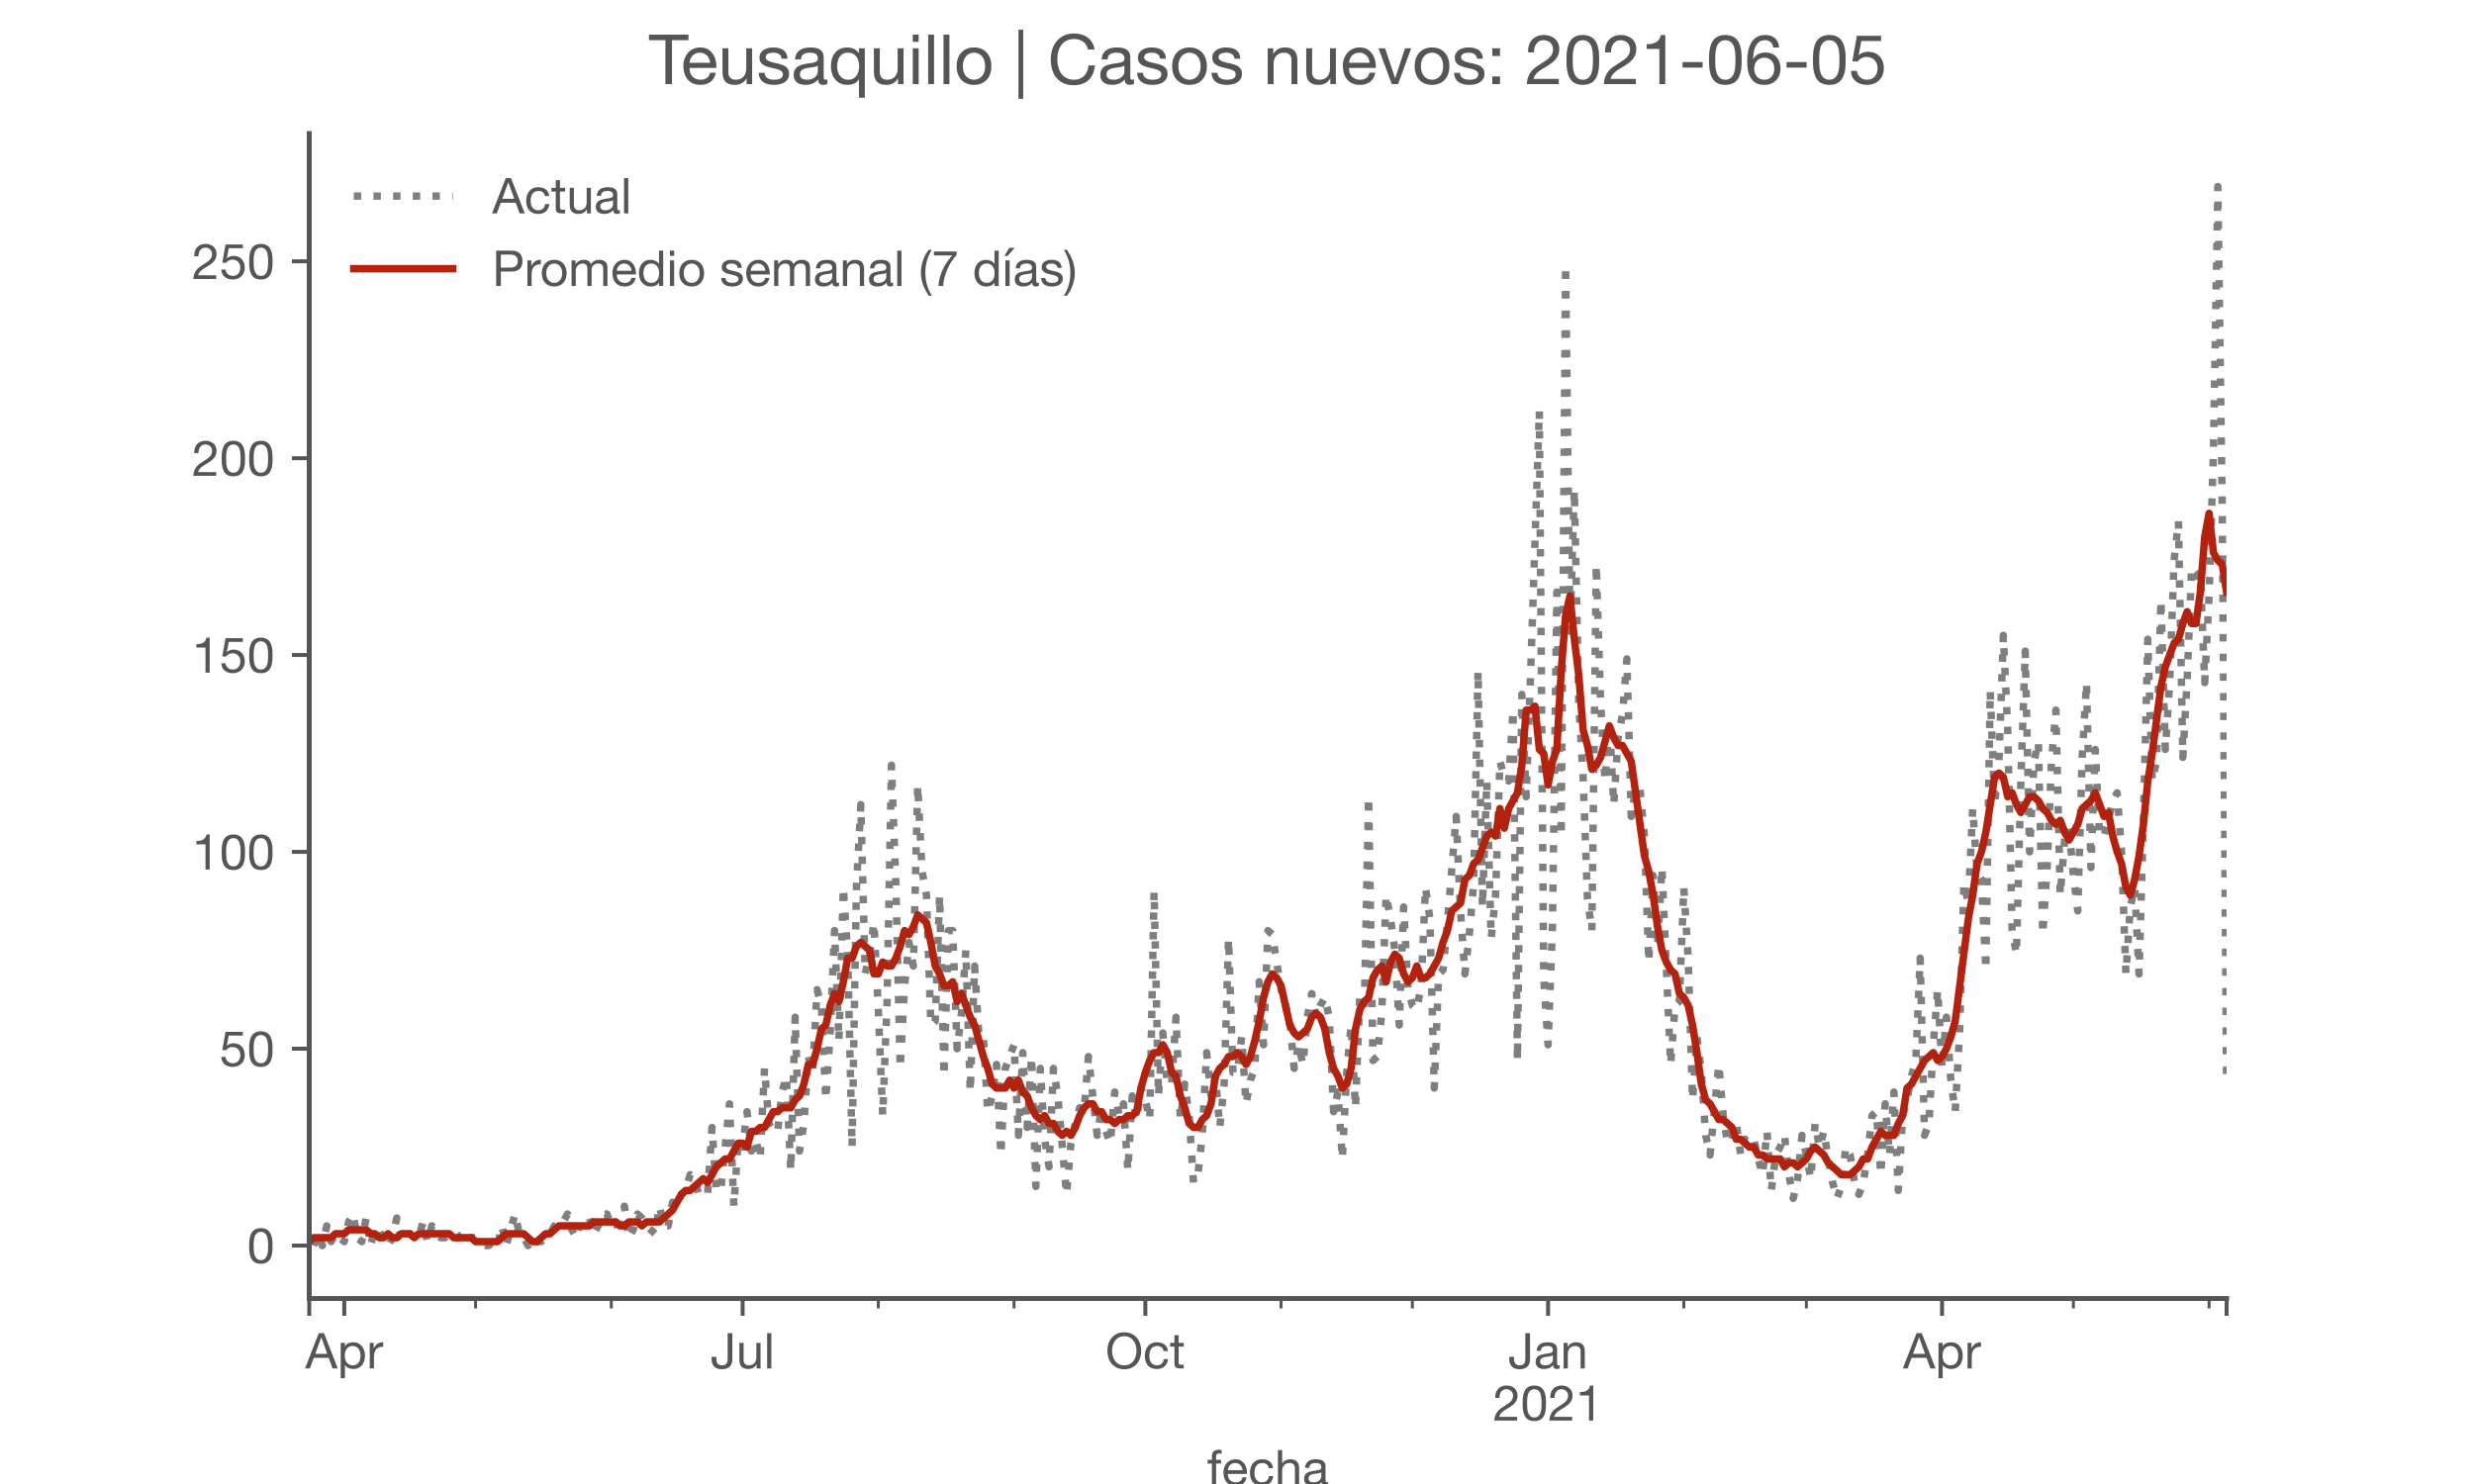 <?xml version="1.0" encoding="utf-8" standalone="no"?>
<!DOCTYPE svg PUBLIC "-//W3C//DTD SVG 1.1//EN"
  "http://www.w3.org/Graphics/SVG/1.1/DTD/svg11.dtd">
<!-- Created with matplotlib (https://matplotlib.org/) -->
<svg height="300pt" version="1.1" viewBox="0 0 500 300" width="500pt" xmlns="http://www.w3.org/2000/svg" xmlns:xlink="http://www.w3.org/1999/xlink">
 <defs>
  <style type="text/css">*{stroke-linecap:butt;stroke-linejoin:round;}</style>
 </defs>
 <g id="figure_1">
  <g id="patch_1">
   <path d="M 0 300 
L 500 300 
L 500 0 
L 0 0 
z
" style="fill:#ffffff;"/>
  </g>
  <g id="axes_1">
   <g id="patch_2">
    <path d="M 62.5 262.5 
L 450 262.5 
L 450 27 
L 62.5 27 
z
" style="fill:#ffffff;"/>
   </g>
   <g id="matplotlib.axis_1">
    <g id="xtick_1">
     <g id="line2d_1">
      <defs>
       <path d="M 0 0 
L 0 3.5 
" id="m257a72b58d" style="stroke:#555555;stroke-width:0.8;"/>
      </defs>
      <g>
       <use style="fill:#555555;stroke:#555555;stroke-width:0.8;" x="62.5" xlink:href="#m257a72b58d" y="262.5"/>
      </g>
     </g>
    </g>
    <g id="xtick_2">
     <g id="line2d_2">
      <g>
       <use style="fill:#555555;stroke:#555555;stroke-width:0.8;" x="69.578" xlink:href="#m257a72b58d" y="262.5"/>
      </g>
     </g>
     <g id="text_1">
      <!-- Apr -->
      <g style="fill:#555555;" transform="translate(61.708 276.641)scale(0.1 -0.1)">
       <defs>
        <path d="M 20.094 29.5 
L 32.203 62.797 
L 32.406 62.797 
L 44.297 29.5 
z
M 27.203 71.406 
L -0.594 0 
L 9.094 0 
L 17.094 21.5 
L 47.297 21.5 
L 55.094 0 
L 65.594 0 
L 37.703 71.406 
z
" id="HelveticaNeue-65"/>
        <path d="M 6.703 51.703 
L 6.703 -19.703 
L 15.203 -19.703 
L 15.203 6.906 
L 15.406 6.906 
Q 16.797 4.594 18.844 3.047 
Q 20.906 1.5 23.203 0.594 
Q 25.5 -0.297 27.844 -0.688 
Q 30.203 -1.094 32.094 -1.094 
Q 38 -1.094 42.453 1 
Q 46.906 3.094 49.844 6.75 
Q 52.797 10.406 54.25 15.297 
Q 55.703 20.203 55.703 25.703 
Q 55.703 31.203 54.203 36.094 
Q 52.703 41 49.75 44.75 
Q 46.797 48.5 42.344 50.703 
Q 37.906 52.906 31.906 52.906 
Q 26.5 52.906 22 50.953 
Q 17.5 49 15.406 44.703 
L 15.203 44.703 
L 15.203 51.703 
z
M 46.703 26.297 
Q 46.703 22.5 45.891 18.891 
Q 45.094 15.297 43.297 12.5 
Q 41.5 9.703 38.547 8 
Q 35.594 6.297 31.203 6.297 
Q 26.797 6.297 23.688 7.938 
Q 20.594 9.594 18.641 12.297 
Q 16.703 15 15.797 18.547 
Q 14.906 22.094 14.906 25.906 
Q 14.906 29.5 15.75 33 
Q 16.594 36.5 18.5 39.25 
Q 20.406 42 23.406 43.703 
Q 26.406 45.406 30.703 45.406 
Q 34.797 45.406 37.844 43.797 
Q 40.906 42.203 42.844 39.5 
Q 44.797 36.797 45.75 33.344 
Q 46.703 29.906 46.703 26.297 
z
" id="HelveticaNeue-112"/>
        <path d="M 6.094 51.703 
L 6.094 0 
L 14.594 0 
L 14.594 23 
Q 14.594 28 15.594 31.844 
Q 16.594 35.703 18.797 38.391 
Q 21 41.094 24.594 42.5 
Q 28.203 43.906 33.297 43.906 
L 33.297 52.906 
Q 26.406 53.094 21.906 50.094 
Q 17.406 47.094 14.297 40.797 
L 14.094 40.797 
L 14.094 51.703 
z
" id="HelveticaNeue-114"/>
       </defs>
       <use xlink:href="#HelveticaNeue-65"/>
       <use x="64.8" xlink:href="#HelveticaNeue-112"/>
       <use x="124.1" xlink:href="#HelveticaNeue-114"/>
      </g>
     </g>
    </g>
    <g id="xtick_3">
     <g id="line2d_3">
      <g>
       <use style="fill:#555555;stroke:#555555;stroke-width:0.8;" x="150.086" xlink:href="#m257a72b58d" y="262.5"/>
      </g>
     </g>
     <g id="text_2">
      <!-- Jul -->
      <g style="fill:#555555;" transform="translate(143.6 276.641)scale(0.1 -0.1)">
       <defs>
        <path d="M 44.094 17.797 
L 44.094 71.406 
L 34.594 71.406 
L 34.594 19.203 
Q 34.594 13.297 32.141 9.797 
Q 29.703 6.297 23.203 6.297 
Q 19.703 6.297 17.453 7.344 
Q 15.203 8.406 13.953 10.297 
Q 12.703 12.203 12.203 14.797 
Q 11.703 17.406 11.703 20.5 
L 11.703 23.5 
L 2.203 23.5 
L 2.203 19.094 
Q 2.203 8.906 7.594 3.656 
Q 13 -1.594 23 -1.594 
Q 29 -1.594 33.047 0.047 
Q 37.094 1.703 39.547 4.453 
Q 42 7.203 43.047 10.703 
Q 44.094 14.203 44.094 17.797 
z
" id="HelveticaNeue-74"/>
        <path d="M 49.203 0 
L 49.203 51.703 
L 40.703 51.703 
L 40.703 22.5 
Q 40.703 19 39.75 16.047 
Q 38.797 13.094 36.891 10.891 
Q 35 8.703 32.141 7.5 
Q 29.297 6.297 25.406 6.297 
Q 20.5 6.297 17.703 9.094 
Q 14.906 11.906 14.906 16.703 
L 14.906 51.703 
L 6.406 51.703 
L 6.406 17.703 
Q 6.406 13.5 7.25 10.047 
Q 8.094 6.594 10.188 4.094 
Q 12.297 1.594 15.688 0.25 
Q 19.094 -1.094 24.203 -1.094 
Q 29.906 -1.094 34.094 1.156 
Q 38.297 3.406 41 8.203 
L 41.203 8.203 
L 41.203 0 
z
" id="HelveticaNeue-117"/>
        <path d="M 6.906 71.406 
L 6.906 0 
L 15.406 0 
L 15.406 71.406 
z
" id="HelveticaNeue-108"/>
       </defs>
       <use xlink:href="#HelveticaNeue-74"/>
       <use x="51.9" xlink:href="#HelveticaNeue-117"/>
       <use x="107.5" xlink:href="#HelveticaNeue-108"/>
      </g>
     </g>
    </g>
    <g id="xtick_4">
     <g id="line2d_4">
      <g>
       <use style="fill:#555555;stroke:#555555;stroke-width:0.8;" x="231.478" xlink:href="#m257a72b58d" y="262.5"/>
      </g>
     </g>
     <g id="text_3">
      <!-- Oct -->
      <g style="fill:#555555;" transform="translate(223.418 276.641)scale(0.1 -0.1)">
       <defs>
        <path d="M 13.297 35.703 
Q 13.297 41.094 14.688 46.344 
Q 16.094 51.594 19.094 55.797 
Q 22.094 60 26.797 62.547 
Q 31.5 65.094 38 65.094 
Q 44.5 65.094 49.203 62.547 
Q 53.906 60 56.906 55.797 
Q 59.906 51.594 61.297 46.344 
Q 62.703 41.094 62.703 35.703 
Q 62.703 30.297 61.297 25.047 
Q 59.906 19.797 56.906 15.594 
Q 53.906 11.406 49.203 8.844 
Q 44.5 6.297 38 6.297 
Q 31.5 6.297 26.797 8.844 
Q 22.094 11.406 19.094 15.594 
Q 16.094 19.797 14.688 25.047 
Q 13.297 30.297 13.297 35.703 
z
M 3.797 35.703 
Q 3.797 28.406 5.938 21.656 
Q 8.094 14.906 12.391 9.703 
Q 16.703 4.5 23.094 1.453 
Q 29.5 -1.594 38 -1.594 
Q 46.5 -1.594 52.891 1.453 
Q 59.297 4.5 63.594 9.703 
Q 67.906 14.906 70.047 21.656 
Q 72.203 28.406 72.203 35.703 
Q 72.203 43 70.047 49.75 
Q 67.906 56.5 63.594 61.703 
Q 59.297 66.906 52.891 70 
Q 46.5 73.094 38 73.094 
Q 29.5 73.094 23.094 70 
Q 16.703 66.906 12.391 61.703 
Q 8.094 56.5 5.938 49.75 
Q 3.797 43 3.797 35.703 
z
" id="HelveticaNeue-79"/>
        <path d="M 41.5 35.094 
L 50.297 35.094 
Q 49.797 39.703 47.891 43.047 
Q 46 46.406 43.047 48.594 
Q 40.094 50.797 36.25 51.844 
Q 32.406 52.906 28 52.906 
Q 21.906 52.906 17.297 50.75 
Q 12.703 48.594 9.641 44.844 
Q 6.594 41.094 5.094 36.047 
Q 3.594 31 3.594 25.203 
Q 3.594 19.406 5.141 14.547 
Q 6.703 9.703 9.75 6.203 
Q 12.797 2.703 17.344 0.797 
Q 21.906 -1.094 27.797 -1.094 
Q 37.703 -1.094 43.453 4.094 
Q 49.203 9.297 50.594 18.906 
L 41.906 18.906 
Q 41.094 12.906 37.547 9.594 
Q 34 6.297 27.703 6.297 
Q 23.703 6.297 20.797 7.891 
Q 17.906 9.5 16.094 12.141 
Q 14.297 14.797 13.438 18.188 
Q 12.594 21.594 12.594 25.203 
Q 12.594 29.094 13.391 32.75 
Q 14.203 36.406 16.047 39.203 
Q 17.906 42 21 43.703 
Q 24.094 45.406 28.703 45.406 
Q 34.094 45.406 37.297 42.703 
Q 40.5 40 41.5 35.094 
z
" id="HelveticaNeue-99"/>
        <path d="M 18.203 51.703 
L 18.203 67.203 
L 9.703 67.203 
L 9.703 51.703 
L 0.906 51.703 
L 0.906 44.203 
L 9.703 44.203 
L 9.703 11.297 
Q 9.703 7.703 10.391 5.5 
Q 11.094 3.297 12.547 2.094 
Q 14 0.906 16.344 0.453 
Q 18.703 0 22 0 
L 28.5 0 
L 28.5 7.5 
L 24.594 7.5 
Q 22.594 7.5 21.344 7.641 
Q 20.094 7.797 19.391 8.297 
Q 18.703 8.797 18.453 9.688 
Q 18.203 10.594 18.203 12.094 
L 18.203 44.203 
L 28.5 44.203 
L 28.5 51.703 
z
" id="HelveticaNeue-116"/>
       </defs>
       <use xlink:href="#HelveticaNeue-79"/>
       <use x="76" xlink:href="#HelveticaNeue-99"/>
       <use x="129.7" xlink:href="#HelveticaNeue-116"/>
      </g>
     </g>
    </g>
    <g id="xtick_5">
     <g id="line2d_5">
      <g>
       <use style="fill:#555555;stroke:#555555;stroke-width:0.8;" x="312.871" xlink:href="#m257a72b58d" y="262.5"/>
      </g>
     </g>
     <g id="text_4">
      <!-- Jan -->
      <g style="fill:#555555;" transform="translate(304.811 276.641)scale(0.1 -0.1)">
       <defs>
        <path d="M 52.203 0.203 
Q 50 -1.094 46.094 -1.094 
Q 42.797 -1.094 40.844 0.75 
Q 38.906 2.594 38.906 6.797 
Q 35.406 2.594 30.75 0.75 
Q 26.094 -1.094 20.703 -1.094 
Q 17.203 -1.094 14.047 -0.297 
Q 10.906 0.5 8.594 2.203 
Q 6.297 3.906 4.938 6.656 
Q 3.594 9.406 3.594 13.297 
Q 3.594 17.703 5.094 20.5 
Q 6.594 23.297 9.047 25.047 
Q 11.5 26.797 14.641 27.688 
Q 17.797 28.594 21.094 29.203 
Q 24.594 29.906 27.75 30.25 
Q 30.906 30.594 33.297 31.25 
Q 35.703 31.906 37.094 33.156 
Q 38.5 34.406 38.5 36.797 
Q 38.5 39.594 37.453 41.297 
Q 36.406 43 34.75 43.891 
Q 33.094 44.797 31.047 45.094 
Q 29 45.406 27 45.406 
Q 21.594 45.406 18 43.344 
Q 14.406 41.297 14.094 35.594 
L 5.594 35.594 
Q 5.797 40.406 7.594 43.703 
Q 9.406 47 12.406 49.047 
Q 15.406 51.094 19.25 52 
Q 23.094 52.906 27.5 52.906 
Q 31 52.906 34.453 52.406 
Q 37.906 51.906 40.703 50.344 
Q 43.5 48.797 45.203 46 
Q 46.906 43.203 46.906 38.703 
L 46.906 12.094 
Q 46.906 9.094 47.25 7.688 
Q 47.594 6.297 49.594 6.297 
Q 50.703 6.297 52.203 6.797 
z
M 38.406 26.703 
Q 36.797 25.5 34.188 24.953 
Q 31.594 24.406 28.75 24.047 
Q 25.906 23.703 23 23.25 
Q 20.094 22.797 17.797 21.797 
Q 15.5 20.797 14.047 18.938 
Q 12.594 17.094 12.594 13.906 
Q 12.594 11.797 13.438 10.344 
Q 14.297 8.906 15.641 8 
Q 17 7.094 18.797 6.688 
Q 20.594 6.297 22.594 6.297 
Q 26.797 6.297 29.797 7.438 
Q 32.797 8.594 34.688 10.344 
Q 36.594 12.094 37.5 14.141 
Q 38.406 16.203 38.406 18 
z
" id="HelveticaNeue-97"/>
        <path d="M 6.406 51.703 
L 6.406 0 
L 14.906 0 
L 14.906 29.203 
Q 14.906 32.703 15.844 35.641 
Q 16.797 38.594 18.688 40.797 
Q 20.594 43 23.438 44.203 
Q 26.297 45.406 30.203 45.406 
Q 35.094 45.406 37.891 42.594 
Q 40.703 39.797 40.703 35 
L 40.703 0 
L 49.203 0 
L 49.203 34 
Q 49.203 38.203 48.344 41.641 
Q 47.5 45.094 45.391 47.594 
Q 43.297 50.094 39.891 51.5 
Q 36.5 52.906 31.406 52.906 
Q 19.906 52.906 14.594 43.5 
L 14.406 43.5 
L 14.406 51.703 
z
" id="HelveticaNeue-110"/>
       </defs>
       <use xlink:href="#HelveticaNeue-74"/>
       <use x="51.9" xlink:href="#HelveticaNeue-97"/>
       <use x="105.6" xlink:href="#HelveticaNeue-110"/>
      </g>
      <!-- 2021 -->
      <g style="fill:#555555;" transform="translate(301.752 287.18)scale(0.1 -0.1)">
       <defs>
        <path d="M 4.406 45.797 
L 12.906 45.797 
Q 12.797 49 13.547 52.141 
Q 14.297 55.297 16 57.797 
Q 17.703 60.297 20.344 61.844 
Q 23 63.406 26.703 63.406 
Q 29.5 63.406 32 62.5 
Q 34.5 61.594 36.344 59.891 
Q 38.203 58.203 39.297 55.844 
Q 40.406 53.5 40.406 50.594 
Q 40.406 46.906 39.25 44.094 
Q 38.094 41.297 35.844 38.891 
Q 33.594 36.5 30.188 34.141 
Q 26.797 31.797 22.297 29 
Q 18.594 26.797 15.188 24.297 
Q 11.797 21.797 9.094 18.5 
Q 6.406 15.203 4.656 10.75 
Q 2.906 6.297 2.406 0 
L 48.703 0 
L 48.703 7.5 
L 12.297 7.5 
Q 12.906 10.797 14.844 13.344 
Q 16.797 15.906 19.547 18.094 
Q 22.297 20.297 25.594 22.25 
Q 28.906 24.203 32.203 26.203 
Q 35.5 28.297 38.594 30.594 
Q 41.703 32.906 44.094 35.75 
Q 46.5 38.594 47.953 42.188 
Q 49.406 45.797 49.406 50.5 
Q 49.406 55.5 47.656 59.297 
Q 45.906 63.094 42.906 65.641 
Q 39.906 68.203 35.844 69.547 
Q 31.797 70.906 27.203 70.906 
Q 21.594 70.906 17.188 69 
Q 12.797 67.094 9.844 63.75 
Q 6.906 60.406 5.5 55.797 
Q 4.094 51.203 4.406 45.797 
z
" id="HelveticaNeue-50"/>
        <path d="M 13.203 34.906 
Q 13.203 37.5 13.25 40.641 
Q 13.297 43.797 13.75 46.938 
Q 14.203 50.094 15.047 53.094 
Q 15.906 56.094 17.547 58.344 
Q 19.203 60.594 21.703 62 
Q 24.203 63.406 27.797 63.406 
Q 31.406 63.406 33.906 62 
Q 36.406 60.594 38.047 58.344 
Q 39.703 56.094 40.547 53.094 
Q 41.406 50.094 41.844 46.938 
Q 42.297 43.797 42.344 40.641 
Q 42.406 37.5 42.406 34.906 
Q 42.406 30.906 42.156 25.953 
Q 41.906 21 40.547 16.641 
Q 39.203 12.297 36.203 9.297 
Q 33.203 6.297 27.797 6.297 
Q 22.406 6.297 19.406 9.297 
Q 16.406 12.297 15.047 16.641 
Q 13.703 21 13.453 25.953 
Q 13.203 30.906 13.203 34.906 
z
M 4.203 34.797 
Q 4.203 30.906 4.391 26.703 
Q 4.594 22.5 5.391 18.5 
Q 6.203 14.5 7.703 10.953 
Q 9.203 7.406 11.797 4.703 
Q 14.406 2 18.344 0.453 
Q 22.297 -1.094 27.797 -1.094 
Q 33.406 -1.094 37.297 0.453 
Q 41.203 2 43.797 4.703 
Q 46.406 7.406 47.906 10.953 
Q 49.406 14.5 50.203 18.5 
Q 51 22.5 51.203 26.703 
Q 51.406 30.906 51.406 34.797 
Q 51.406 38.703 51.203 42.891 
Q 51 47.094 50.203 51.094 
Q 49.406 55.094 47.906 58.688 
Q 46.406 62.297 43.797 65 
Q 41.203 67.703 37.25 69.297 
Q 33.297 70.906 27.797 70.906 
Q 22.297 70.906 18.344 69.297 
Q 14.406 67.703 11.797 65 
Q 9.203 62.297 7.703 58.688 
Q 6.203 55.094 5.391 51.094 
Q 4.594 47.094 4.391 42.891 
Q 4.203 38.703 4.203 34.797 
z
" id="HelveticaNeue-48"/>
        <path d="M 35.594 0 
L 35.594 70.906 
L 29.094 70.906 
Q 28.406 66.906 26.5 64.297 
Q 24.594 61.703 21.844 60.203 
Q 19.094 58.703 15.688 58.141 
Q 12.297 57.594 8.703 57.594 
L 8.703 50.797 
L 27.094 50.797 
L 27.094 0 
z
" id="HelveticaNeue-49"/>
       </defs>
       <use xlink:href="#HelveticaNeue-50"/>
       <use x="55.6" xlink:href="#HelveticaNeue-48"/>
       <use x="111.2" xlink:href="#HelveticaNeue-50"/>
       <use x="166.8" xlink:href="#HelveticaNeue-49"/>
      </g>
     </g>
    </g>
    <g id="xtick_6">
     <g id="line2d_6">
      <g>
       <use style="fill:#555555;stroke:#555555;stroke-width:0.8;" x="392.494" xlink:href="#m257a72b58d" y="262.5"/>
      </g>
     </g>
     <g id="text_5">
      <!-- Apr -->
      <g style="fill:#555555;" transform="translate(384.625 276.641)scale(0.1 -0.1)">
       <use xlink:href="#HelveticaNeue-65"/>
       <use x="64.8" xlink:href="#HelveticaNeue-112"/>
       <use x="124.1" xlink:href="#HelveticaNeue-114"/>
      </g>
     </g>
    </g>
    <g id="xtick_7">
     <g id="line2d_7">
      <g>
       <use style="fill:#555555;stroke:#555555;stroke-width:0.8;" x="450" xlink:href="#m257a72b58d" y="262.5"/>
      </g>
     </g>
    </g>
    <g id="xtick_8">
     <g id="line2d_8">
      <defs>
       <path d="M 0 0 
L 0 2 
" id="m88e6ad3fe5" style="stroke:#555555;stroke-width:0.6;"/>
      </defs>
      <g>
       <use style="fill:#555555;stroke:#555555;stroke-width:0.6;" x="96.119" xlink:href="#m88e6ad3fe5" y="262.5"/>
      </g>
     </g>
    </g>
    <g id="xtick_9">
     <g id="line2d_9">
      <g>
       <use style="fill:#555555;stroke:#555555;stroke-width:0.6;" x="123.545" xlink:href="#m88e6ad3fe5" y="262.5"/>
      </g>
     </g>
    </g>
    <g id="xtick_10">
     <g id="line2d_10">
      <g>
       <use style="fill:#555555;stroke:#555555;stroke-width:0.6;" x="177.511" xlink:href="#m88e6ad3fe5" y="262.5"/>
      </g>
     </g>
    </g>
    <g id="xtick_11">
     <g id="line2d_11">
      <g>
       <use style="fill:#555555;stroke:#555555;stroke-width:0.6;" x="204.937" xlink:href="#m88e6ad3fe5" y="262.5"/>
      </g>
     </g>
    </g>
    <g id="xtick_12">
     <g id="line2d_12">
      <g>
       <use style="fill:#555555;stroke:#555555;stroke-width:0.6;" x="258.904" xlink:href="#m88e6ad3fe5" y="262.5"/>
      </g>
     </g>
    </g>
    <g id="xtick_13">
     <g id="line2d_13">
      <g>
       <use style="fill:#555555;stroke:#555555;stroke-width:0.6;" x="285.445" xlink:href="#m88e6ad3fe5" y="262.5"/>
      </g>
     </g>
    </g>
    <g id="xtick_14">
     <g id="line2d_14">
      <g>
       <use style="fill:#555555;stroke:#555555;stroke-width:0.6;" x="340.297" xlink:href="#m88e6ad3fe5" y="262.5"/>
      </g>
     </g>
    </g>
    <g id="xtick_15">
     <g id="line2d_15">
      <g>
       <use style="fill:#555555;stroke:#555555;stroke-width:0.6;" x="365.068" xlink:href="#m88e6ad3fe5" y="262.5"/>
      </g>
     </g>
    </g>
    <g id="xtick_16">
     <g id="line2d_16">
      <g>
       <use style="fill:#555555;stroke:#555555;stroke-width:0.6;" x="419.035" xlink:href="#m88e6ad3fe5" y="262.5"/>
      </g>
     </g>
    </g>
    <g id="xtick_17">
     <g id="line2d_17">
      <g>
       <use style="fill:#555555;stroke:#555555;stroke-width:0.6;" x="446.461" xlink:href="#m88e6ad3fe5" y="262.5"/>
      </g>
     </g>
    </g>
    <g id="text_6">
     <!-- fecha -->
     <g style="fill:#555555;" transform="translate(243.935 300.291)scale(0.1 -0.1)">
      <defs>
       <path d="M 9.906 44.203 
L 9.906 0 
L 18.406 0 
L 18.406 44.203 
L 28.406 44.203 
L 28.406 51.703 
L 18.406 51.703 
L 18.406 58.906 
Q 18.406 62.297 20.094 63.5 
Q 21.797 64.703 24.906 64.703 
Q 26 64.703 27.297 64.547 
Q 28.594 64.406 29.703 64 
L 29.703 71.406 
Q 28.5 71.797 26.953 72 
Q 25.406 72.203 24.203 72.203 
Q 17.203 72.203 13.547 68.953 
Q 9.906 65.703 9.906 59.406 
L 9.906 51.703 
L 1.203 51.703 
L 1.203 44.203 
z
" id="HelveticaNeue-102"/>
       <path d="M 42.297 30.797 
L 12.594 30.797 
Q 12.797 33.797 13.891 36.438 
Q 15 39.094 16.891 41.094 
Q 18.797 43.094 21.438 44.25 
Q 24.094 45.406 27.406 45.406 
Q 30.594 45.406 33.25 44.25 
Q 35.906 43.094 37.844 41.141 
Q 39.797 39.203 40.938 36.5 
Q 42.094 33.797 42.297 30.797 
z
M 50.5 16.406 
L 42.094 16.406 
Q 41 11.297 37.547 8.797 
Q 34.094 6.297 28.703 6.297 
Q 24.5 6.297 21.391 7.688 
Q 18.297 9.094 16.297 11.438 
Q 14.297 13.797 13.391 16.844 
Q 12.5 19.906 12.594 23.297 
L 51.297 23.297 
Q 51.5 28 50.453 33.203 
Q 49.406 38.406 46.656 42.797 
Q 43.906 47.203 39.344 50.047 
Q 34.797 52.906 27.906 52.906 
Q 22.594 52.906 18.141 50.906 
Q 13.703 48.906 10.453 45.297 
Q 7.203 41.703 5.391 36.797 
Q 3.594 31.906 3.594 26 
Q 3.797 20.094 5.344 15.094 
Q 6.906 10.094 10 6.5 
Q 13.094 2.906 17.641 0.906 
Q 22.203 -1.094 28.406 -1.094 
Q 37.203 -1.094 43 3.297 
Q 48.797 7.703 50.5 16.406 
z
" id="HelveticaNeue-101"/>
       <path d="M 6.406 71.406 
L 6.406 0 
L 14.906 0 
L 14.906 29.203 
Q 14.906 32.703 15.844 35.641 
Q 16.797 38.594 18.688 40.797 
Q 20.594 43 23.438 44.203 
Q 26.297 45.406 30.203 45.406 
Q 35.094 45.406 37.891 42.594 
Q 40.703 39.797 40.703 35 
L 40.703 0 
L 49.203 0 
L 49.203 34 
Q 49.203 38.203 48.344 41.641 
Q 47.5 45.094 45.391 47.594 
Q 43.297 50.094 39.891 51.5 
Q 36.5 52.906 31.406 52.906 
Q 29.094 52.906 26.641 52.406 
Q 24.203 51.906 21.953 50.844 
Q 19.703 49.797 17.891 48.141 
Q 16.094 46.5 15.094 44.094 
L 14.906 44.094 
L 14.906 71.406 
z
" id="HelveticaNeue-104"/>
      </defs>
      <use xlink:href="#HelveticaNeue-102"/>
      <use x="29.6" xlink:href="#HelveticaNeue-101"/>
      <use x="83.3" xlink:href="#HelveticaNeue-99"/>
      <use x="137" xlink:href="#HelveticaNeue-104"/>
      <use x="192.6" xlink:href="#HelveticaNeue-97"/>
     </g>
    </g>
   </g>
   <g id="matplotlib.axis_2">
    <g id="ytick_1">
     <g id="line2d_18">
      <defs>
       <path d="M 0 0 
L -3.5 0 
" id="mdc3d854dc9" style="stroke:#555555;stroke-width:0.8;"/>
      </defs>
      <g>
       <use style="fill:#555555;stroke:#555555;stroke-width:0.8;" x="62.5" xlink:href="#mdc3d854dc9" y="251.795"/>
      </g>
     </g>
     <g id="text_7">
      <!-- 0 -->
      <g style="fill:#555555;" transform="translate(49.941 255.366)scale(0.1 -0.1)">
       <use xlink:href="#HelveticaNeue-48"/>
      </g>
     </g>
    </g>
    <g id="ytick_2">
     <g id="line2d_19">
      <g>
       <use style="fill:#555555;stroke:#555555;stroke-width:0.8;" x="62.5" xlink:href="#mdc3d854dc9" y="212.002"/>
      </g>
     </g>
     <g id="text_8">
      <!-- 50 -->
      <g style="fill:#555555;" transform="translate(44.381 215.572)scale(0.1 -0.1)">
       <defs>
        <path d="M 47 62.203 
L 47 69.703 
L 12 69.703 
L 5.406 32.906 
L 12.703 32.5 
Q 15.203 35.5 18.453 37.344 
Q 21.703 39.203 25.906 39.203 
Q 29.5 39.203 32.453 38 
Q 35.406 36.797 37.5 34.641 
Q 39.594 32.5 40.75 29.547 
Q 41.906 26.594 41.906 23.094 
Q 41.906 18.906 40.703 15.75 
Q 39.5 12.594 37.453 10.5 
Q 35.406 8.406 32.656 7.344 
Q 29.906 6.297 26.906 6.297 
Q 23.703 6.297 21.047 7.25 
Q 18.406 8.203 16.453 9.953 
Q 14.5 11.703 13.344 14.047 
Q 12.203 16.406 12 19.094 
L 3.5 19.094 
Q 3.594 14.297 5.391 10.5 
Q 7.203 6.703 10.297 4.141 
Q 13.406 1.594 17.453 0.25 
Q 21.5 -1.094 26.094 -1.094 
Q 32.297 -1.094 36.938 0.844 
Q 41.594 2.797 44.688 6.094 
Q 47.797 9.406 49.344 13.656 
Q 50.906 17.906 50.906 22.406 
Q 50.906 28.5 49.094 33.047 
Q 47.297 37.594 44.188 40.641 
Q 41.094 43.703 36.891 45.203 
Q 32.703 46.703 28 46.703 
Q 24.406 46.703 20.75 45.453 
Q 17.094 44.203 14.797 41.594 
L 14.594 41.797 
L 18.406 62.203 
z
" id="HelveticaNeue-53"/>
       </defs>
       <use xlink:href="#HelveticaNeue-53"/>
       <use x="55.6" xlink:href="#HelveticaNeue-48"/>
      </g>
     </g>
    </g>
    <g id="ytick_3">
     <g id="line2d_20">
      <g>
       <use style="fill:#555555;stroke:#555555;stroke-width:0.8;" x="62.5" xlink:href="#mdc3d854dc9" y="172.208"/>
      </g>
     </g>
     <g id="text_9">
      <!-- 100 -->
      <g style="fill:#555555;" transform="translate(38.822 175.778)scale(0.1 -0.1)">
       <use xlink:href="#HelveticaNeue-49"/>
       <use x="55.6" xlink:href="#HelveticaNeue-48"/>
       <use x="111.2" xlink:href="#HelveticaNeue-48"/>
      </g>
     </g>
    </g>
    <g id="ytick_4">
     <g id="line2d_21">
      <g>
       <use style="fill:#555555;stroke:#555555;stroke-width:0.8;" x="62.5" xlink:href="#mdc3d854dc9" y="132.414"/>
      </g>
     </g>
     <g id="text_10">
      <!-- 150 -->
      <g style="fill:#555555;" transform="translate(38.822 135.984)scale(0.1 -0.1)">
       <use xlink:href="#HelveticaNeue-49"/>
       <use x="55.6" xlink:href="#HelveticaNeue-53"/>
       <use x="111.2" xlink:href="#HelveticaNeue-48"/>
      </g>
     </g>
    </g>
    <g id="ytick_5">
     <g id="line2d_22">
      <g>
       <use style="fill:#555555;stroke:#555555;stroke-width:0.8;" x="62.5" xlink:href="#mdc3d854dc9" y="92.62"/>
      </g>
     </g>
     <g id="text_11">
      <!-- 200 -->
      <g style="fill:#555555;" transform="translate(38.822 96.19)scale(0.1 -0.1)">
       <use xlink:href="#HelveticaNeue-50"/>
       <use x="55.6" xlink:href="#HelveticaNeue-48"/>
       <use x="111.2" xlink:href="#HelveticaNeue-48"/>
      </g>
     </g>
    </g>
    <g id="ytick_6">
     <g id="line2d_23">
      <g>
       <use style="fill:#555555;stroke:#555555;stroke-width:0.8;" x="62.5" xlink:href="#mdc3d854dc9" y="52.826"/>
      </g>
     </g>
     <g id="text_12">
      <!-- 250 -->
      <g style="fill:#555555;" transform="translate(38.822 56.397)scale(0.1 -0.1)">
       <use xlink:href="#HelveticaNeue-50"/>
       <use x="55.6" xlink:href="#HelveticaNeue-53"/>
       <use x="111.2" xlink:href="#HelveticaNeue-48"/>
      </g>
     </g>
    </g>
   </g>
   <g id="line2d_24">
    <path clip-path="url(#p0b9154f0ca)" d="M 63.385 251.795 
L 64.269 249.408 
L 65.154 251.795 
L 66.039 247.816 
L 66.924 251 
L 67.808 249.408 
L 69.578 251 
L 70.462 247.02 
L 71.347 245.428 
L 72.232 250.204 
L 73.116 251 
L 74.001 246.224 
L 74.886 251.795 
L 75.771 248.612 
L 76.655 248.612 
L 77.54 251 
L 78.425 251.795 
L 79.309 250.204 
L 80.194 246.224 
L 81.079 250.204 
L 81.963 251 
L 82.848 249.408 
L 83.733 250.204 
L 84.618 250.204 
L 85.502 247.02 
L 86.387 251 
L 87.272 247.816 
L 88.156 249.408 
L 89.041 250.204 
L 89.926 250.204 
L 90.811 249.408 
L 91.695 249.408 
L 92.58 250.204 
L 93.465 249.408 
L 94.349 251 
L 95.234 250.204 
L 96.119 250.204 
L 97.888 251.795 
L 98.773 251.795 
L 99.658 251 
L 100.542 251.795 
L 101.427 247.816 
L 102.312 251.795 
L 104.081 245.428 
L 104.966 249.408 
L 105.85 250.204 
L 106.735 251.795 
L 107.62 250.204 
L 108.505 251 
L 109.389 251 
L 111.159 249.408 
L 112.043 247.816 
L 112.928 247.816 
L 113.813 247.02 
L 114.697 245.428 
L 115.582 248.612 
L 116.467 250.204 
L 117.352 247.02 
L 118.236 246.224 
L 119.121 246.224 
L 120.006 249.408 
L 120.89 247.816 
L 121.775 245.428 
L 122.66 245.428 
L 123.545 247.816 
L 124.429 247.02 
L 125.314 249.408 
L 126.199 243.837 
L 127.083 250.204 
L 127.968 248.612 
L 128.853 245.428 
L 129.737 246.224 
L 130.622 247.816 
L 132.392 249.408 
L 133.276 243.837 
L 134.161 247.816 
L 135.046 247.816 
L 135.93 243.041 
L 136.815 243.837 
L 137.7 241.449 
L 138.584 240.653 
L 139.469 237.47 
L 140.354 238.266 
L 141.239 241.449 
L 143.008 241.449 
L 143.893 227.919 
L 144.777 240.653 
L 145.662 240.653 
L 147.432 223.144 
L 148.316 243.837 
L 149.201 230.307 
L 150.086 231.899 
L 150.97 224.736 
L 151.855 232.694 
L 152.74 230.307 
L 153.624 234.286 
L 154.509 215.981 
L 155.394 227.123 
L 156.279 228.715 
L 157.163 228.715 
L 158.048 220.756 
L 158.933 217.573 
L 159.817 236.674 
L 160.702 205.635 
L 161.587 232.694 
L 162.471 227.123 
L 163.356 213.593 
L 164.241 216.777 
L 165.126 200.063 
L 166.01 203.247 
L 166.895 222.348 
L 167.78 208.818 
L 168.664 188.125 
L 169.549 210.41 
L 170.434 179.371 
L 171.318 192.901 
L 172.203 231.899 
L 173.088 179.371 
L 173.973 162.657 
L 174.857 196.88 
L 175.742 192.901 
L 176.627 186.534 
L 177.511 204.043 
L 178.396 225.532 
L 179.281 202.451 
L 180.166 154.698 
L 181.05 178.575 
L 181.935 215.981 
L 182.82 199.268 
L 183.704 190.513 
L 184.589 195.288 
L 185.474 158.678 
L 186.358 176.187 
L 187.243 180.962 
L 188.128 207.226 
L 189.013 206.43 
L 189.897 180.962 
L 190.782 217.573 
L 191.667 188.125 
L 192.551 188.125 
L 193.436 212.002 
L 194.321 204.839 
L 195.205 192.105 
L 196.09 220.756 
L 196.975 195.288 
L 197.86 209.614 
L 198.744 209.614 
L 199.629 224.736 
L 200.514 221.552 
L 201.398 215.185 
L 202.283 233.49 
L 203.168 215.981 
L 204.937 211.206 
L 205.822 229.511 
L 206.707 212.797 
L 207.591 227.919 
L 208.476 213.593 
L 209.361 239.857 
L 210.245 215.981 
L 211.13 230.307 
L 212.015 235.878 
L 212.9 215.981 
L 213.784 221.552 
L 215.554 241.449 
L 216.438 231.103 
L 217.323 227.123 
L 218.208 223.94 
L 219.092 224.736 
L 219.977 213.593 
L 221.747 229.511 
L 222.631 223.94 
L 223.516 228.715 
L 224.401 231.103 
L 225.285 220.756 
L 226.17 225.532 
L 227.055 223.144 
L 227.939 236.674 
L 228.824 221.552 
L 229.709 226.327 
L 230.594 219.96 
L 231.478 222.348 
L 232.363 226.327 
L 233.248 180.167 
L 234.132 221.552 
L 235.017 208.818 
L 235.902 219.164 
L 236.787 219.164 
L 237.671 205.635 
L 238.556 226.327 
L 239.441 219.164 
L 240.325 225.532 
L 241.21 239.061 
L 242.095 237.47 
L 242.979 229.511 
L 243.864 212.797 
L 244.749 221.552 
L 245.634 217.573 
L 246.518 227.919 
L 247.403 219.164 
L 248.288 189.717 
L 249.172 216.777 
L 250.057 216.777 
L 250.942 209.614 
L 251.826 223.144 
L 252.711 218.369 
L 253.596 215.981 
L 254.481 198.472 
L 255.365 211.206 
L 256.25 188.125 
L 257.135 188.921 
L 258.904 200.063 
L 260.674 206.43 
L 261.558 215.981 
L 262.443 211.206 
L 263.328 215.185 
L 264.212 205.635 
L 265.097 200.859 
L 265.982 205.635 
L 266.866 203.247 
L 267.751 201.655 
L 268.636 205.635 
L 269.521 224.736 
L 270.405 220.756 
L 271.29 234.286 
L 272.175 216.777 
L 273.059 207.226 
L 273.944 223.94 
L 274.829 200.859 
L 275.713 204.839 
L 276.598 161.065 
L 277.483 214.389 
L 278.368 213.593 
L 279.252 204.839 
L 280.137 180.962 
L 281.022 185.738 
L 281.906 192.105 
L 282.791 207.226 
L 283.676 183.35 
L 284.561 200.063 
L 285.445 203.247 
L 286.33 204.043 
L 287.215 199.268 
L 288.099 179.371 
L 288.984 185.738 
L 289.869 219.96 
L 290.753 196.88 
L 291.638 196.084 
L 292.523 186.534 
L 294.292 165.045 
L 295.177 184.146 
L 296.062 196.88 
L 296.946 188.921 
L 297.831 178.575 
L 298.716 135.597 
L 299.6 183.35 
L 300.485 157.882 
L 301.37 189.717 
L 302.255 180.962 
L 303.139 153.903 
L 304.024 157.086 
L 304.909 157.882 
L 305.793 143.556 
L 306.678 214.389 
L 307.563 140.373 
L 308.447 161.065 
L 309.332 136.393 
L 311.102 83.07 
L 311.986 197.676 
L 312.871 211.206 
L 313.756 187.329 
L 314.64 119.68 
L 315.525 169.024 
L 316.41 53.622 
L 317.295 127.639 
L 318.179 98.987 
L 319.064 141.964 
L 319.949 157.086 
L 320.833 181.758 
L 321.718 188.125 
L 322.603 114.109 
L 323.487 141.964 
L 324.372 157.882 
L 325.257 145.944 
L 326.142 162.657 
L 327.026 149.127 
L 327.911 144.352 
L 328.796 133.21 
L 329.68 165.045 
L 330.565 159.474 
L 331.45 159.474 
L 332.334 169.024 
L 333.219 194.492 
L 334.104 176.983 
L 334.989 191.309 
L 335.873 175.391 
L 337.643 215.185 
L 338.527 203.247 
L 339.412 202.451 
L 340.297 179.371 
L 341.182 193.696 
L 342.066 222.348 
L 342.951 209.614 
L 343.836 216.777 
L 344.72 229.511 
L 345.605 233.49 
L 347.374 215.185 
L 348.259 225.532 
L 349.144 231.103 
L 350.029 230.307 
L 350.913 227.123 
L 351.798 233.49 
L 352.683 230.307 
L 353.567 231.103 
L 354.452 230.307 
L 355.337 234.286 
L 356.221 237.47 
L 357.106 228.715 
L 357.991 240.653 
L 358.876 233.49 
L 359.76 231.899 
L 360.645 229.511 
L 361.53 237.47 
L 362.414 242.245 
L 363.299 238.266 
L 364.184 229.511 
L 365.068 233.49 
L 365.953 238.266 
L 366.838 227.123 
L 367.723 231.899 
L 368.607 228.715 
L 369.492 234.286 
L 370.377 239.061 
L 371.261 242.245 
L 372.146 239.857 
L 373.031 231.899 
L 373.916 233.49 
L 374.8 239.061 
L 375.685 241.449 
L 376.57 239.061 
L 377.454 233.49 
L 378.339 225.532 
L 379.224 224.736 
L 380.108 237.47 
L 380.993 223.144 
L 381.878 233.49 
L 382.763 220.756 
L 383.647 240.653 
L 384.532 225.532 
L 385.417 222.348 
L 386.301 217.573 
L 387.186 214.389 
L 388.071 193.696 
L 388.955 229.511 
L 389.84 227.123 
L 390.725 211.206 
L 391.61 200.063 
L 392.494 215.981 
L 393.379 205.635 
L 394.264 218.369 
L 395.148 224.736 
L 396.033 208.818 
L 396.918 178.575 
L 397.803 182.554 
L 398.687 163.453 
L 399.572 176.187 
L 400.457 177.779 
L 401.341 196.084 
L 402.226 139.577 
L 403.111 162.657 
L 403.995 153.903 
L 404.88 128.435 
L 405.765 147.536 
L 406.65 188.125 
L 407.534 192.901 
L 408.419 157.882 
L 409.304 131.618 
L 410.188 172.208 
L 411.073 153.903 
L 411.958 149.923 
L 412.842 188.921 
L 413.727 175.391 
L 414.612 153.903 
L 415.497 143.556 
L 416.381 180.962 
L 417.266 169.82 
L 418.151 167.432 
L 419.035 176.983 
L 419.92 184.146 
L 420.805 153.107 
L 421.689 137.985 
L 422.574 175.391 
L 423.459 151.515 
L 424.344 169.024 
L 425.228 169.024 
L 426.113 165.841 
L 426.998 161.861 
L 427.882 160.27 
L 428.767 172.208 
L 429.652 196.88 
L 430.537 183.35 
L 431.421 179.371 
L 432.306 196.88 
L 433.191 165.841 
L 434.075 129.23 
L 434.96 157.882 
L 435.845 153.903 
L 436.729 121.272 
L 437.614 151.515 
L 438.499 137.985 
L 439.384 113.313 
L 440.268 105.354 
L 441.153 153.107 
L 442.038 137.189 
L 442.922 114.905 
L 443.807 116.496 
L 444.692 115.7 
L 445.576 137.985 
L 446.461 120.476 
L 447.346 91.028 
L 448.231 37.705 
L 449.115 102.171 
L 450 219.164 
L 450 219.164 
" style="fill:none;stroke:#000000;stroke-dasharray:1.5,2.475;stroke-dashoffset:0;stroke-opacity:0.5;stroke-width:1.5;"/>
   </g>
   <g id="line2d_25">
    <path clip-path="url(#p0b9154f0ca)" d="M 62.5 251 
L 63.385 250.204 
L 66.924 250.204 
L 67.808 249.408 
L 69.578 249.408 
L 70.462 248.612 
L 74.001 248.612 
L 74.886 249.408 
L 75.771 249.408 
L 76.655 250.204 
L 77.54 250.204 
L 78.425 249.408 
L 79.309 250.204 
L 80.194 250.204 
L 81.079 249.408 
L 82.848 249.408 
L 83.733 250.204 
L 84.618 249.408 
L 90.811 249.408 
L 91.695 250.204 
L 95.234 250.204 
L 96.119 251 
L 100.542 251 
L 102.312 249.408 
L 105.85 249.408 
L 107.62 251 
L 108.505 251 
L 110.274 249.408 
L 111.159 249.408 
L 112.928 247.816 
L 119.121 247.816 
L 120.006 247.02 
L 124.429 247.02 
L 125.314 247.816 
L 126.199 247.816 
L 127.083 247.02 
L 128.853 247.02 
L 129.737 247.816 
L 130.622 247.02 
L 133.276 247.02 
L 135.93 244.633 
L 137.7 241.449 
L 138.584 240.653 
L 139.469 240.653 
L 142.123 238.266 
L 143.008 239.061 
L 144.777 235.878 
L 146.547 234.286 
L 147.432 234.286 
L 149.201 231.103 
L 150.086 231.103 
L 150.97 231.899 
L 151.855 228.715 
L 152.74 228.715 
L 153.624 227.919 
L 154.509 227.919 
L 156.279 224.736 
L 157.163 224.736 
L 158.048 223.94 
L 159.817 223.94 
L 160.702 222.348 
L 161.587 221.552 
L 162.471 219.164 
L 163.356 215.185 
L 164.241 215.185 
L 165.126 212.002 
L 166.01 208.022 
L 166.895 207.226 
L 167.78 203.247 
L 168.664 200.859 
L 169.549 202.451 
L 170.434 198.472 
L 171.318 193.696 
L 172.203 193.696 
L 173.088 191.309 
L 173.973 190.513 
L 175.742 192.105 
L 176.627 196.88 
L 177.511 196.88 
L 178.396 194.492 
L 179.281 195.288 
L 180.166 195.288 
L 181.05 193.696 
L 181.935 191.309 
L 182.82 188.125 
L 183.704 188.921 
L 184.589 187.329 
L 185.474 184.942 
L 187.243 186.534 
L 188.128 190.513 
L 189.013 195.288 
L 189.897 196.88 
L 190.782 199.268 
L 191.667 199.268 
L 192.551 198.472 
L 193.436 202.451 
L 194.321 200.859 
L 196.09 205.635 
L 196.975 207.226 
L 198.744 213.593 
L 199.629 215.981 
L 200.514 219.164 
L 201.398 219.96 
L 203.168 219.96 
L 204.053 218.369 
L 204.937 219.96 
L 205.822 218.369 
L 206.707 220.756 
L 207.591 221.552 
L 208.476 223.94 
L 209.361 225.532 
L 210.245 226.327 
L 211.13 225.532 
L 212.015 227.123 
L 212.9 227.123 
L 213.784 228.715 
L 214.669 229.511 
L 215.554 228.715 
L 216.438 229.511 
L 217.323 227.919 
L 218.208 225.532 
L 219.092 223.94 
L 219.977 223.144 
L 220.862 223.144 
L 221.747 224.736 
L 222.631 224.736 
L 223.516 226.327 
L 224.401 226.327 
L 225.285 227.123 
L 226.17 226.327 
L 227.055 226.327 
L 227.939 225.532 
L 228.824 225.532 
L 229.709 224.736 
L 230.594 219.96 
L 231.478 216.777 
L 232.363 214.389 
L 233.248 212.797 
L 234.132 212.797 
L 235.017 211.206 
L 235.902 212.797 
L 236.787 216.777 
L 237.671 217.573 
L 238.556 221.552 
L 239.441 223.94 
L 240.325 227.123 
L 241.21 227.919 
L 242.095 227.919 
L 242.979 226.327 
L 243.864 225.532 
L 244.749 223.144 
L 245.634 217.573 
L 246.518 215.981 
L 247.403 215.185 
L 248.288 213.593 
L 249.172 213.593 
L 250.057 212.797 
L 250.942 213.593 
L 251.826 215.185 
L 252.711 213.593 
L 253.596 210.41 
L 254.481 206.43 
L 255.365 201.655 
L 256.25 198.472 
L 257.135 196.88 
L 258.019 197.676 
L 258.904 199.268 
L 260.674 207.226 
L 261.558 208.818 
L 262.443 209.614 
L 264.212 208.022 
L 265.097 205.635 
L 265.982 204.839 
L 266.866 205.635 
L 267.751 208.022 
L 268.636 212.797 
L 269.521 215.981 
L 270.405 217.573 
L 271.29 219.96 
L 272.175 219.164 
L 273.059 215.981 
L 273.944 208.022 
L 274.829 204.043 
L 275.713 202.451 
L 276.598 201.655 
L 277.483 197.676 
L 278.368 196.084 
L 279.252 195.288 
L 280.137 198.472 
L 281.022 194.492 
L 281.906 192.901 
L 282.791 193.696 
L 283.676 196.88 
L 284.561 198.472 
L 285.445 197.676 
L 286.33 195.288 
L 287.215 197.676 
L 288.099 197.676 
L 288.984 196.88 
L 290.753 193.696 
L 291.638 190.513 
L 292.523 188.125 
L 293.408 184.146 
L 295.177 182.554 
L 296.062 177.779 
L 296.946 176.983 
L 297.831 174.595 
L 298.716 173.8 
L 300.485 169.024 
L 301.37 168.228 
L 302.255 169.024 
L 303.139 163.453 
L 304.024 167.432 
L 304.909 163.453 
L 306.678 160.27 
L 307.563 154.698 
L 308.447 143.556 
L 309.332 143.556 
L 310.217 142.76 
L 311.102 151.515 
L 311.986 152.311 
L 312.871 158.678 
L 313.756 153.903 
L 314.64 151.515 
L 315.525 135.597 
L 316.41 124.455 
L 317.295 120.476 
L 318.179 129.23 
L 319.064 136.393 
L 319.949 147.536 
L 320.833 150.719 
L 321.718 155.494 
L 322.603 154.698 
L 323.487 153.107 
L 325.257 146.74 
L 326.142 149.127 
L 327.026 150.719 
L 327.911 150.719 
L 329.68 153.903 
L 332.334 173.004 
L 333.219 176.187 
L 334.104 180.962 
L 334.989 187.329 
L 335.873 192.105 
L 336.758 194.492 
L 337.643 196.084 
L 338.527 196.88 
L 339.412 200.859 
L 340.297 201.655 
L 341.182 203.247 
L 342.066 207.226 
L 342.951 212.797 
L 343.836 219.164 
L 344.72 222.348 
L 345.605 223.144 
L 347.374 226.327 
L 348.259 226.327 
L 350.029 227.919 
L 350.913 230.307 
L 351.798 230.307 
L 353.567 231.899 
L 354.452 231.899 
L 355.337 233.49 
L 356.221 233.49 
L 357.106 234.286 
L 359.76 234.286 
L 360.645 235.878 
L 361.53 235.082 
L 362.414 235.082 
L 363.299 235.878 
L 365.068 234.286 
L 365.953 232.694 
L 366.838 231.899 
L 368.607 233.49 
L 369.492 235.082 
L 372.146 237.47 
L 373.916 237.47 
L 375.685 235.878 
L 376.57 234.286 
L 377.454 234.286 
L 378.339 231.899 
L 380.108 228.715 
L 380.993 229.511 
L 382.763 229.511 
L 383.647 227.123 
L 384.532 225.532 
L 385.417 219.96 
L 386.301 219.164 
L 388.955 214.389 
L 390.725 212.797 
L 391.61 214.389 
L 392.494 213.593 
L 393.379 212.002 
L 394.264 209.614 
L 395.148 206.43 
L 397.803 185.738 
L 398.687 180.962 
L 399.572 174.595 
L 400.457 172.208 
L 401.341 168.228 
L 403.111 157.086 
L 403.995 156.29 
L 404.88 157.086 
L 405.765 161.065 
L 406.65 160.27 
L 407.534 162.657 
L 408.419 164.249 
L 410.188 161.065 
L 411.073 161.065 
L 411.958 161.861 
L 412.842 163.453 
L 413.727 164.249 
L 414.612 165.841 
L 415.497 166.637 
L 416.381 165.841 
L 417.266 168.228 
L 418.151 169.82 
L 419.92 166.637 
L 420.805 163.453 
L 422.574 161.861 
L 423.459 160.27 
L 425.228 165.045 
L 426.113 164.249 
L 426.998 169.024 
L 427.882 172.208 
L 428.767 174.595 
L 429.652 179.371 
L 430.537 180.962 
L 431.421 177.779 
L 432.306 173.004 
L 433.191 166.637 
L 434.075 157.882 
L 434.96 152.311 
L 436.729 138.781 
L 437.614 134.802 
L 439.384 130.026 
L 440.268 129.23 
L 441.153 126.047 
L 442.038 123.659 
L 442.922 126.047 
L 443.807 126.047 
L 444.692 119.68 
L 445.576 108.538 
L 446.461 103.762 
L 447.346 111.721 
L 448.231 113.313 
L 449.115 114.109 
L 450 119.68 
L 450 119.68 
" style="fill:none;stroke:#b3220f;stroke-linecap:square;stroke-width:1.5;"/>
   </g>
   <g id="patch_3">
    <path d="M 62.5 262.5 
L 62.5 27 
" style="fill:none;stroke:#555555;stroke-linecap:square;stroke-linejoin:miter;"/>
   </g>
   <g id="patch_4">
    <path d="M 62.5 262.5 
L 450 262.5 
" style="fill:none;stroke:#555555;stroke-linecap:square;stroke-linejoin:miter;"/>
   </g>
   <g id="text_13">
    <!-- Teusaquillo | Casos nuevos: 2021-06-05 -->
    <g style="fill:#555555;" transform="translate(131.122 17)scale(0.14 -0.14)">
     <defs>
      <path d="M 24 63.406 
L 24 0 
L 33.5 0 
L 33.5 63.406 
L 57.297 63.406 
L 57.297 71.406 
L 0.203 71.406 
L 0.203 63.406 
z
" id="HelveticaNeue-84"/>
      <path d="M 11.594 16.297 
L 3.094 16.297 
Q 3.297 11.5 5.094 8.141 
Q 6.906 4.797 9.906 2.75 
Q 12.906 0.703 16.797 -0.188 
Q 20.703 -1.094 25 -1.094 
Q 28.906 -1.094 32.844 -0.344 
Q 36.797 0.406 39.938 2.297 
Q 43.094 4.203 45.047 7.297 
Q 47 10.406 47 15.094 
Q 47 18.797 45.547 21.297 
Q 44.094 23.797 41.75 25.438 
Q 39.406 27.094 36.344 28.094 
Q 33.297 29.094 30.094 29.797 
Q 27.094 30.5 24.094 31.141 
Q 21.094 31.797 18.688 32.75 
Q 16.297 33.703 14.75 35.141 
Q 13.203 36.594 13.203 38.797 
Q 13.203 40.797 14.203 42.047 
Q 15.203 43.297 16.797 44.047 
Q 18.406 44.797 20.344 45.094 
Q 22.297 45.406 24.203 45.406 
Q 26.297 45.406 28.344 44.953 
Q 30.406 44.5 32.094 43.5 
Q 33.797 42.5 34.891 40.844 
Q 36 39.203 36.203 36.703 
L 44.703 36.703 
Q 44.406 41.406 42.703 44.547 
Q 41 47.703 38.141 49.547 
Q 35.297 51.406 31.594 52.156 
Q 27.906 52.906 23.5 52.906 
Q 20.094 52.906 16.641 52.047 
Q 13.203 51.203 10.453 49.453 
Q 7.703 47.703 5.953 44.891 
Q 4.203 42.094 4.203 38.203 
Q 4.203 33.203 6.703 30.391 
Q 9.203 27.594 12.953 26.047 
Q 16.703 24.5 21.094 23.641 
Q 25.5 22.797 29.25 21.75 
Q 33 20.703 35.5 19 
Q 38 17.297 38 14 
Q 38 11.594 36.797 10.047 
Q 35.594 8.5 33.75 7.703 
Q 31.906 6.906 29.703 6.594 
Q 27.5 6.297 25.5 6.297 
Q 22.906 6.297 20.453 6.797 
Q 18 7.297 16.047 8.438 
Q 14.094 9.594 12.891 11.547 
Q 11.703 13.5 11.594 16.297 
z
" id="HelveticaNeue-115"/>
      <path d="M 12.594 25.406 
Q 12.594 29.203 13.391 32.797 
Q 14.203 36.406 16 39.203 
Q 17.797 42 20.797 43.703 
Q 23.797 45.406 28.094 45.406 
Q 32.5 45.406 35.594 43.75 
Q 38.703 42.094 40.641 39.391 
Q 42.594 36.703 43.5 33.141 
Q 44.406 29.594 44.406 25.797 
Q 44.406 22.203 43.547 18.703 
Q 42.703 15.203 40.797 12.453 
Q 38.906 9.703 35.906 8 
Q 32.906 6.297 28.594 6.297 
Q 24.5 6.297 21.453 7.891 
Q 18.406 9.5 16.453 12.203 
Q 14.5 14.906 13.547 18.344 
Q 12.594 21.797 12.594 25.406 
z
M 52.594 -19.703 
L 52.594 51.703 
L 44.094 51.703 
L 44.094 44.797 
L 43.906 44.797 
Q 42.5 47.094 40.453 48.641 
Q 38.406 50.203 36.094 51.141 
Q 33.797 52.094 31.5 52.5 
Q 29.203 52.906 27.203 52.906 
Q 21.297 52.906 16.844 50.75 
Q 12.406 48.594 9.453 44.938 
Q 6.5 41.297 5.047 36.391 
Q 3.594 31.5 3.594 26 
Q 3.594 20.5 5.094 15.594 
Q 6.594 10.703 9.547 7 
Q 12.5 3.297 16.953 1.094 
Q 21.406 -1.094 27.406 -1.094 
Q 32.797 -1.094 37.297 0.797 
Q 41.797 2.703 43.906 7 
L 44.094 7 
L 44.094 -19.703 
z
" id="HelveticaNeue-113"/>
      <path d="M 15.406 61 
L 15.406 71.406 
L 6.906 71.406 
L 6.906 61 
z
M 6.906 51.703 
L 6.906 0 
L 15.406 0 
L 15.406 51.703 
z
" id="HelveticaNeue-105"/>
      <path d="M 12.594 25.797 
Q 12.594 30.5 13.844 34.141 
Q 15.094 37.797 17.297 40.297 
Q 19.5 42.797 22.453 44.094 
Q 25.406 45.406 28.703 45.406 
Q 32 45.406 34.953 44.094 
Q 37.906 42.797 40.094 40.297 
Q 42.297 37.797 43.547 34.141 
Q 44.797 30.5 44.797 25.797 
Q 44.797 21.094 43.547 17.438 
Q 42.297 13.797 40.094 11.344 
Q 37.906 8.906 34.953 7.594 
Q 32 6.297 28.703 6.297 
Q 25.406 6.297 22.453 7.594 
Q 19.5 8.906 17.297 11.344 
Q 15.094 13.797 13.844 17.438 
Q 12.594 21.094 12.594 25.797 
z
M 3.594 25.797 
Q 3.594 20.094 5.188 15.188 
Q 6.797 10.297 10 6.641 
Q 13.203 3 17.891 0.953 
Q 22.594 -1.094 28.703 -1.094 
Q 34.906 -1.094 39.547 0.953 
Q 44.203 3 47.391 6.641 
Q 50.594 10.297 52.188 15.188 
Q 53.797 20.094 53.797 25.797 
Q 53.797 31.5 52.188 36.453 
Q 50.594 41.406 47.391 45.047 
Q 44.203 48.703 39.547 50.797 
Q 34.906 52.906 28.703 52.906 
Q 22.594 52.906 17.891 50.797 
Q 13.203 48.703 10 45.047 
Q 6.797 41.406 5.188 36.453 
Q 3.594 31.5 3.594 25.797 
z
" id="HelveticaNeue-111"/>
      <path id="HelveticaNeue-32"/>
      <path d="M 7.703 78.594 
L 7.703 -21.297 
L 14.5 -21.297 
L 14.5 78.594 
z
" id="HelveticaNeue-124"/>
      <path d="M 58 49.906 
L 67.5 49.906 
Q 66.703 55.594 64.094 59.938 
Q 61.5 64.297 57.594 67.188 
Q 53.703 70.094 48.703 71.594 
Q 43.703 73.094 38.094 73.094 
Q 29.906 73.094 23.547 70.141 
Q 17.203 67.203 12.953 62.094 
Q 8.703 57 6.5 50.141 
Q 4.297 43.297 4.297 35.5 
Q 4.297 27.703 6.344 20.891 
Q 8.406 14.094 12.5 9.094 
Q 16.594 4.094 22.797 1.25 
Q 29 -1.594 37.297 -1.594 
Q 51 -1.594 58.891 5.906 
Q 66.797 13.406 68.203 26.906 
L 58.703 26.906 
Q 58.406 22.5 56.906 18.703 
Q 55.406 14.906 52.75 12.156 
Q 50.094 9.406 46.438 7.844 
Q 42.797 6.297 38.094 6.297 
Q 31.703 6.297 27.094 8.688 
Q 22.5 11.094 19.547 15.141 
Q 16.594 19.203 15.188 24.641 
Q 13.797 30.094 13.797 36.203 
Q 13.797 41.797 15.188 47 
Q 16.594 52.203 19.547 56.25 
Q 22.5 60.297 27.047 62.688 
Q 31.594 65.094 38 65.094 
Q 45.5 65.094 50.953 61.297 
Q 56.406 57.5 58 49.906 
z
" id="HelveticaNeue-67"/>
      <path d="M 29.703 0 
L 48.594 51.703 
L 39.703 51.703 
L 25.594 8.594 
L 25.406 8.594 
L 10.906 51.703 
L 1.406 51.703 
L 20.594 0 
z
" id="HelveticaNeue-118"/>
      <path d="M 19.406 40.594 
L 19.406 51.703 
L 8.297 51.703 
L 8.297 40.594 
z
M 8.297 11.094 
L 8.297 0 
L 19.406 0 
L 19.406 11.094 
z
" id="HelveticaNeue-58"/>
      <path d="M 5 31.797 
L 5 23.797 
L 33.906 23.797 
L 33.906 31.797 
z
" id="HelveticaNeue-45"/>
      <path d="M 41.406 52.797 
L 49.906 52.797 
Q 49.094 61.594 43.891 66.25 
Q 38.703 70.906 29.906 70.906 
Q 22.297 70.906 17.297 67.703 
Q 12.297 64.5 9.297 59.203 
Q 6.297 53.906 5.047 47.047 
Q 3.797 40.203 3.797 32.906 
Q 3.797 27.297 4.641 21.297 
Q 5.5 15.297 8.094 10.297 
Q 10.703 5.297 15.5 2.094 
Q 20.297 -1.094 28.203 -1.094 
Q 34.906 -1.094 39.453 1.156 
Q 44 3.406 46.75 6.844 
Q 49.5 10.297 50.703 14.5 
Q 51.906 18.703 51.906 22.594 
Q 51.906 27.5 50.406 31.703 
Q 48.906 35.906 46.156 39 
Q 43.406 42.094 39.344 43.844 
Q 35.297 45.594 30.203 45.594 
Q 24.406 45.594 19.953 43.391 
Q 15.5 41.203 12.5 36.297 
L 12.297 36.5 
Q 12.406 40.594 13.094 45.297 
Q 13.797 50 15.641 54.047 
Q 17.5 58.094 20.797 60.75 
Q 24.094 63.406 29.5 63.406 
Q 34.594 63.406 37.688 60.5 
Q 40.797 57.594 41.406 52.797 
z
M 28.594 38.094 
Q 32.203 38.094 34.891 36.797 
Q 37.594 35.5 39.391 33.344 
Q 41.203 31.203 42.047 28.25 
Q 42.906 25.297 42.906 22 
Q 42.906 18.906 41.953 16.047 
Q 41 13.203 39.203 11 
Q 37.406 8.797 34.75 7.547 
Q 32.094 6.297 28.594 6.297 
Q 25.094 6.297 22.344 7.547 
Q 19.594 8.797 17.75 10.891 
Q 15.906 13 14.906 15.891 
Q 13.906 18.797 13.906 22.094 
Q 13.906 25.406 14.844 28.344 
Q 15.797 31.297 17.688 33.438 
Q 19.594 35.594 22.297 36.844 
Q 25 38.094 28.594 38.094 
z
" id="HelveticaNeue-54"/>
     </defs>
     <use xlink:href="#HelveticaNeue-84"/>
     <use x="46.275" xlink:href="#HelveticaNeue-101"/>
     <use x="99.975" xlink:href="#HelveticaNeue-117"/>
     <use x="155.575" xlink:href="#HelveticaNeue-115"/>
     <use x="205.575" xlink:href="#HelveticaNeue-97"/>
     <use x="259.275" xlink:href="#HelveticaNeue-113"/>
     <use x="318.575" xlink:href="#HelveticaNeue-117"/>
     <use x="374.175" xlink:href="#HelveticaNeue-105"/>
     <use x="396.375" xlink:href="#HelveticaNeue-108"/>
     <use x="418.575" xlink:href="#HelveticaNeue-108"/>
     <use x="440.775" xlink:href="#HelveticaNeue-111"/>
     <use x="498.175" xlink:href="#HelveticaNeue-32"/>
     <use x="525.975" xlink:href="#HelveticaNeue-124"/>
     <use x="548.175" xlink:href="#HelveticaNeue-32"/>
     <use x="575.975" xlink:href="#HelveticaNeue-67"/>
     <use x="648.175" xlink:href="#HelveticaNeue-97"/>
     <use x="701.875" xlink:href="#HelveticaNeue-115"/>
     <use x="751.875" xlink:href="#HelveticaNeue-111"/>
     <use x="809.275" xlink:href="#HelveticaNeue-115"/>
     <use x="859.275" xlink:href="#HelveticaNeue-32"/>
     <use x="887.075" xlink:href="#HelveticaNeue-110"/>
     <use x="942.675" xlink:href="#HelveticaNeue-117"/>
     <use x="998.275" xlink:href="#HelveticaNeue-101"/>
     <use x="1051.975" xlink:href="#HelveticaNeue-118"/>
     <use x="1101.975" xlink:href="#HelveticaNeue-111"/>
     <use x="1159.375" xlink:href="#HelveticaNeue-115"/>
     <use x="1209.375" xlink:href="#HelveticaNeue-58"/>
     <use x="1237.175" xlink:href="#HelveticaNeue-32"/>
     <use x="1264.975" xlink:href="#HelveticaNeue-50"/>
     <use x="1320.575" xlink:href="#HelveticaNeue-48"/>
     <use x="1376.175" xlink:href="#HelveticaNeue-50"/>
     <use x="1431.775" xlink:href="#HelveticaNeue-49"/>
     <use x="1487.375" xlink:href="#HelveticaNeue-45"/>
     <use x="1526.275" xlink:href="#HelveticaNeue-48"/>
     <use x="1581.875" xlink:href="#HelveticaNeue-54"/>
     <use x="1637.475" xlink:href="#HelveticaNeue-45"/>
     <use x="1676.375" xlink:href="#HelveticaNeue-48"/>
     <use x="1731.975" xlink:href="#HelveticaNeue-53"/>
    </g>
   </g>
   <g id="legend_1">
    <g id="line2d_26">
     <path d="M 71.5 39.641 
L 91.5 39.641 
" style="fill:none;stroke:#000000;stroke-dasharray:1.5,2.475;stroke-dashoffset:0;stroke-opacity:0.5;stroke-width:1.5;"/>
    </g>
    <g id="line2d_27"/>
    <g id="text_14">
     <!-- Actual -->
     <g style="fill:#555555;" transform="translate(99.5 43.141)scale(0.1 -0.1)">
      <use xlink:href="#HelveticaNeue-65"/>
      <use x="64.8" xlink:href="#HelveticaNeue-99"/>
      <use x="118.5" xlink:href="#HelveticaNeue-116"/>
      <use x="150" xlink:href="#HelveticaNeue-117"/>
      <use x="205.6" xlink:href="#HelveticaNeue-97"/>
      <use x="259.3" xlink:href="#HelveticaNeue-108"/>
     </g>
    </g>
    <g id="line2d_28">
     <path d="M 71.5 54.311 
L 91.5 54.311 
" style="fill:none;stroke:#b3220f;stroke-linecap:square;stroke-width:1.5;"/>
    </g>
    <g id="line2d_29"/>
    <g id="text_15">
     <!-- Promedio semanal (7 días)  -->
     <g style="fill:#555555;" transform="translate(99.5 57.811)scale(0.1 -0.1)">
      <defs>
       <path d="M 17.297 37.203 
L 17.297 63.406 
L 35.906 63.406 
Q 44 63.406 47.75 60.047 
Q 51.5 56.703 51.5 50.297 
Q 51.5 43.906 47.75 40.5 
Q 44 37.094 35.906 37.203 
z
M 7.797 71.406 
L 7.797 0 
L 17.297 0 
L 17.297 29.203 
L 39.094 29.203 
Q 49.906 29.094 55.453 34.688 
Q 61 40.297 61 50.297 
Q 61 60.297 55.453 65.844 
Q 49.906 71.406 39.094 71.406 
z
" id="HelveticaNeue-80"/>
       <path d="M 6.406 51.703 
L 6.406 0 
L 14.906 0 
L 14.906 32.203 
Q 14.906 33.703 15.656 35.953 
Q 16.406 38.203 18.047 40.297 
Q 19.703 42.406 22.344 43.906 
Q 25 45.406 28.703 45.406 
Q 31.594 45.406 33.438 44.547 
Q 35.297 43.703 36.391 42.141 
Q 37.5 40.594 37.953 38.5 
Q 38.406 36.406 38.406 33.906 
L 38.406 0 
L 46.906 0 
L 46.906 32.203 
Q 46.906 38.203 50.5 41.797 
Q 54.094 45.406 60.406 45.406 
Q 63.5 45.406 65.453 44.5 
Q 67.406 43.594 68.5 42.047 
Q 69.594 40.5 70 38.391 
Q 70.406 36.297 70.406 33.906 
L 70.406 0 
L 78.906 0 
L 78.906 37.906 
Q 78.906 41.906 77.656 44.75 
Q 76.406 47.594 74.156 49.391 
Q 71.906 51.203 68.75 52.047 
Q 65.594 52.906 61.703 52.906 
Q 56.594 52.906 52.344 50.594 
Q 48.094 48.297 45.5 44.094 
Q 43.906 48.906 40 50.906 
Q 36.094 52.906 31.297 52.906 
Q 20.406 52.906 14.594 44.094 
L 14.406 44.094 
L 14.406 51.703 
z
" id="HelveticaNeue-109"/>
       <path d="M 12.594 25.406 
Q 12.594 29.203 13.391 32.797 
Q 14.203 36.406 16 39.203 
Q 17.797 42 20.797 43.703 
Q 23.797 45.406 28.094 45.406 
Q 32.5 45.406 35.594 43.75 
Q 38.703 42.094 40.641 39.391 
Q 42.594 36.703 43.5 33.141 
Q 44.406 29.594 44.406 25.797 
Q 44.406 22.203 43.547 18.703 
Q 42.703 15.203 40.797 12.453 
Q 38.906 9.703 35.906 8 
Q 32.906 6.297 28.594 6.297 
Q 24.5 6.297 21.453 7.891 
Q 18.406 9.5 16.453 12.203 
Q 14.5 14.906 13.547 18.344 
Q 12.594 21.797 12.594 25.406 
z
M 52.594 0 
L 52.594 71.406 
L 44.094 71.406 
L 44.094 44.797 
L 43.906 44.797 
Q 42.5 47.094 40.453 48.641 
Q 38.406 50.203 36.094 51.141 
Q 33.797 52.094 31.5 52.5 
Q 29.203 52.906 27.203 52.906 
Q 21.297 52.906 16.844 50.75 
Q 12.406 48.594 9.453 44.938 
Q 6.5 41.297 5.047 36.391 
Q 3.594 31.5 3.594 26 
Q 3.594 20.5 5.094 15.594 
Q 6.594 10.703 9.547 7 
Q 12.5 3.297 16.953 1.094 
Q 21.406 -1.094 27.406 -1.094 
Q 32.797 -1.094 37.297 0.797 
Q 41.797 2.703 43.906 7 
L 44.094 7 
L 44.094 0 
z
" id="HelveticaNeue-100"/>
       <path d="M 20.406 -19.703 
L 26.906 -19.703 
Q 19.797 -8.203 16.75 3.094 
Q 13.703 14.406 13.703 27 
Q 13.703 39.297 16.703 50.5 
Q 19.703 61.703 26.906 73.094 
L 20.406 73.094 
Q 12.594 62.797 8.641 50.797 
Q 4.703 38.797 4.703 27 
Q 4.703 20.406 5.797 14.406 
Q 6.906 8.406 8.953 2.703 
Q 11 -3 13.891 -8.547 
Q 16.797 -14.094 20.406 -19.703 
z
" id="HelveticaNeue-40"/>
       <path d="M 50.906 62.406 
L 50.906 69.703 
L 5 69.703 
L 5 61.703 
L 42.203 61.703 
Q 36.594 55.797 31.75 48.797 
Q 26.906 41.797 23.203 33.938 
Q 19.5 26.094 17.141 17.547 
Q 14.797 9 14.203 0 
L 23.703 0 
Q 24.203 8.297 26.5 17.094 
Q 28.797 25.906 32.438 34.203 
Q 36.094 42.5 40.797 49.797 
Q 45.5 57.094 50.906 62.406 
z
" id="HelveticaNeue-55"/>
       <path d="M 6.906 0 
L 15.406 0 
L 15.406 51.703 
L 6.906 51.703 
z
M 25.5 77 
L 11.406 60.797 
L 5 60.797 
L 14.594 77 
z
" id="HelveticaNeue-237"/>
       <path d="M -0.906 -19.703 
L 5.5 -19.703 
Q 13.297 -9.406 17.25 2.547 
Q 21.203 14.5 21.203 26.297 
Q 21.203 32.906 20.094 38.906 
Q 19 44.906 16.953 50.656 
Q 14.906 56.406 12 61.953 
Q 9.094 67.5 5.5 73.094 
L -0.906 73.094 
Q 6.094 61.594 9.141 50.25 
Q 12.203 38.906 12.203 26.297 
Q 12.203 14.094 9.203 2.844 
Q 6.203 -8.406 -0.906 -19.703 
z
" id="HelveticaNeue-41"/>
      </defs>
      <use xlink:href="#HelveticaNeue-80"/>
      <use x="64.8" xlink:href="#HelveticaNeue-114"/>
      <use x="96.35" xlink:href="#HelveticaNeue-111"/>
      <use x="153.75" xlink:href="#HelveticaNeue-109"/>
      <use x="239.05" xlink:href="#HelveticaNeue-101"/>
      <use x="292.75" xlink:href="#HelveticaNeue-100"/>
      <use x="352.05" xlink:href="#HelveticaNeue-105"/>
      <use x="374.25" xlink:href="#HelveticaNeue-111"/>
      <use x="431.65" xlink:href="#HelveticaNeue-32"/>
      <use x="459.45" xlink:href="#HelveticaNeue-115"/>
      <use x="509.45" xlink:href="#HelveticaNeue-101"/>
      <use x="563.15" xlink:href="#HelveticaNeue-109"/>
      <use x="648.45" xlink:href="#HelveticaNeue-97"/>
      <use x="702.15" xlink:href="#HelveticaNeue-110"/>
      <use x="757.75" xlink:href="#HelveticaNeue-97"/>
      <use x="811.45" xlink:href="#HelveticaNeue-108"/>
      <use x="833.65" xlink:href="#HelveticaNeue-32"/>
      <use x="861.45" xlink:href="#HelveticaNeue-40"/>
      <use x="887.35" xlink:href="#HelveticaNeue-55"/>
      <use x="942.95" xlink:href="#HelveticaNeue-32"/>
      <use x="970.75" xlink:href="#HelveticaNeue-100"/>
      <use x="1030.05" xlink:href="#HelveticaNeue-237"/>
      <use x="1052.25" xlink:href="#HelveticaNeue-97"/>
      <use x="1105.95" xlink:href="#HelveticaNeue-115"/>
      <use x="1155.95" xlink:href="#HelveticaNeue-41"/>
      <use x="1181.85" xlink:href="#HelveticaNeue-32"/>
     </g>
    </g>
   </g>
  </g>
 </g>
 <defs>
  <clipPath id="p0b9154f0ca">
   <rect height="235.5" width="387.5" x="62.5" y="27"/>
  </clipPath>
 </defs>
</svg>
